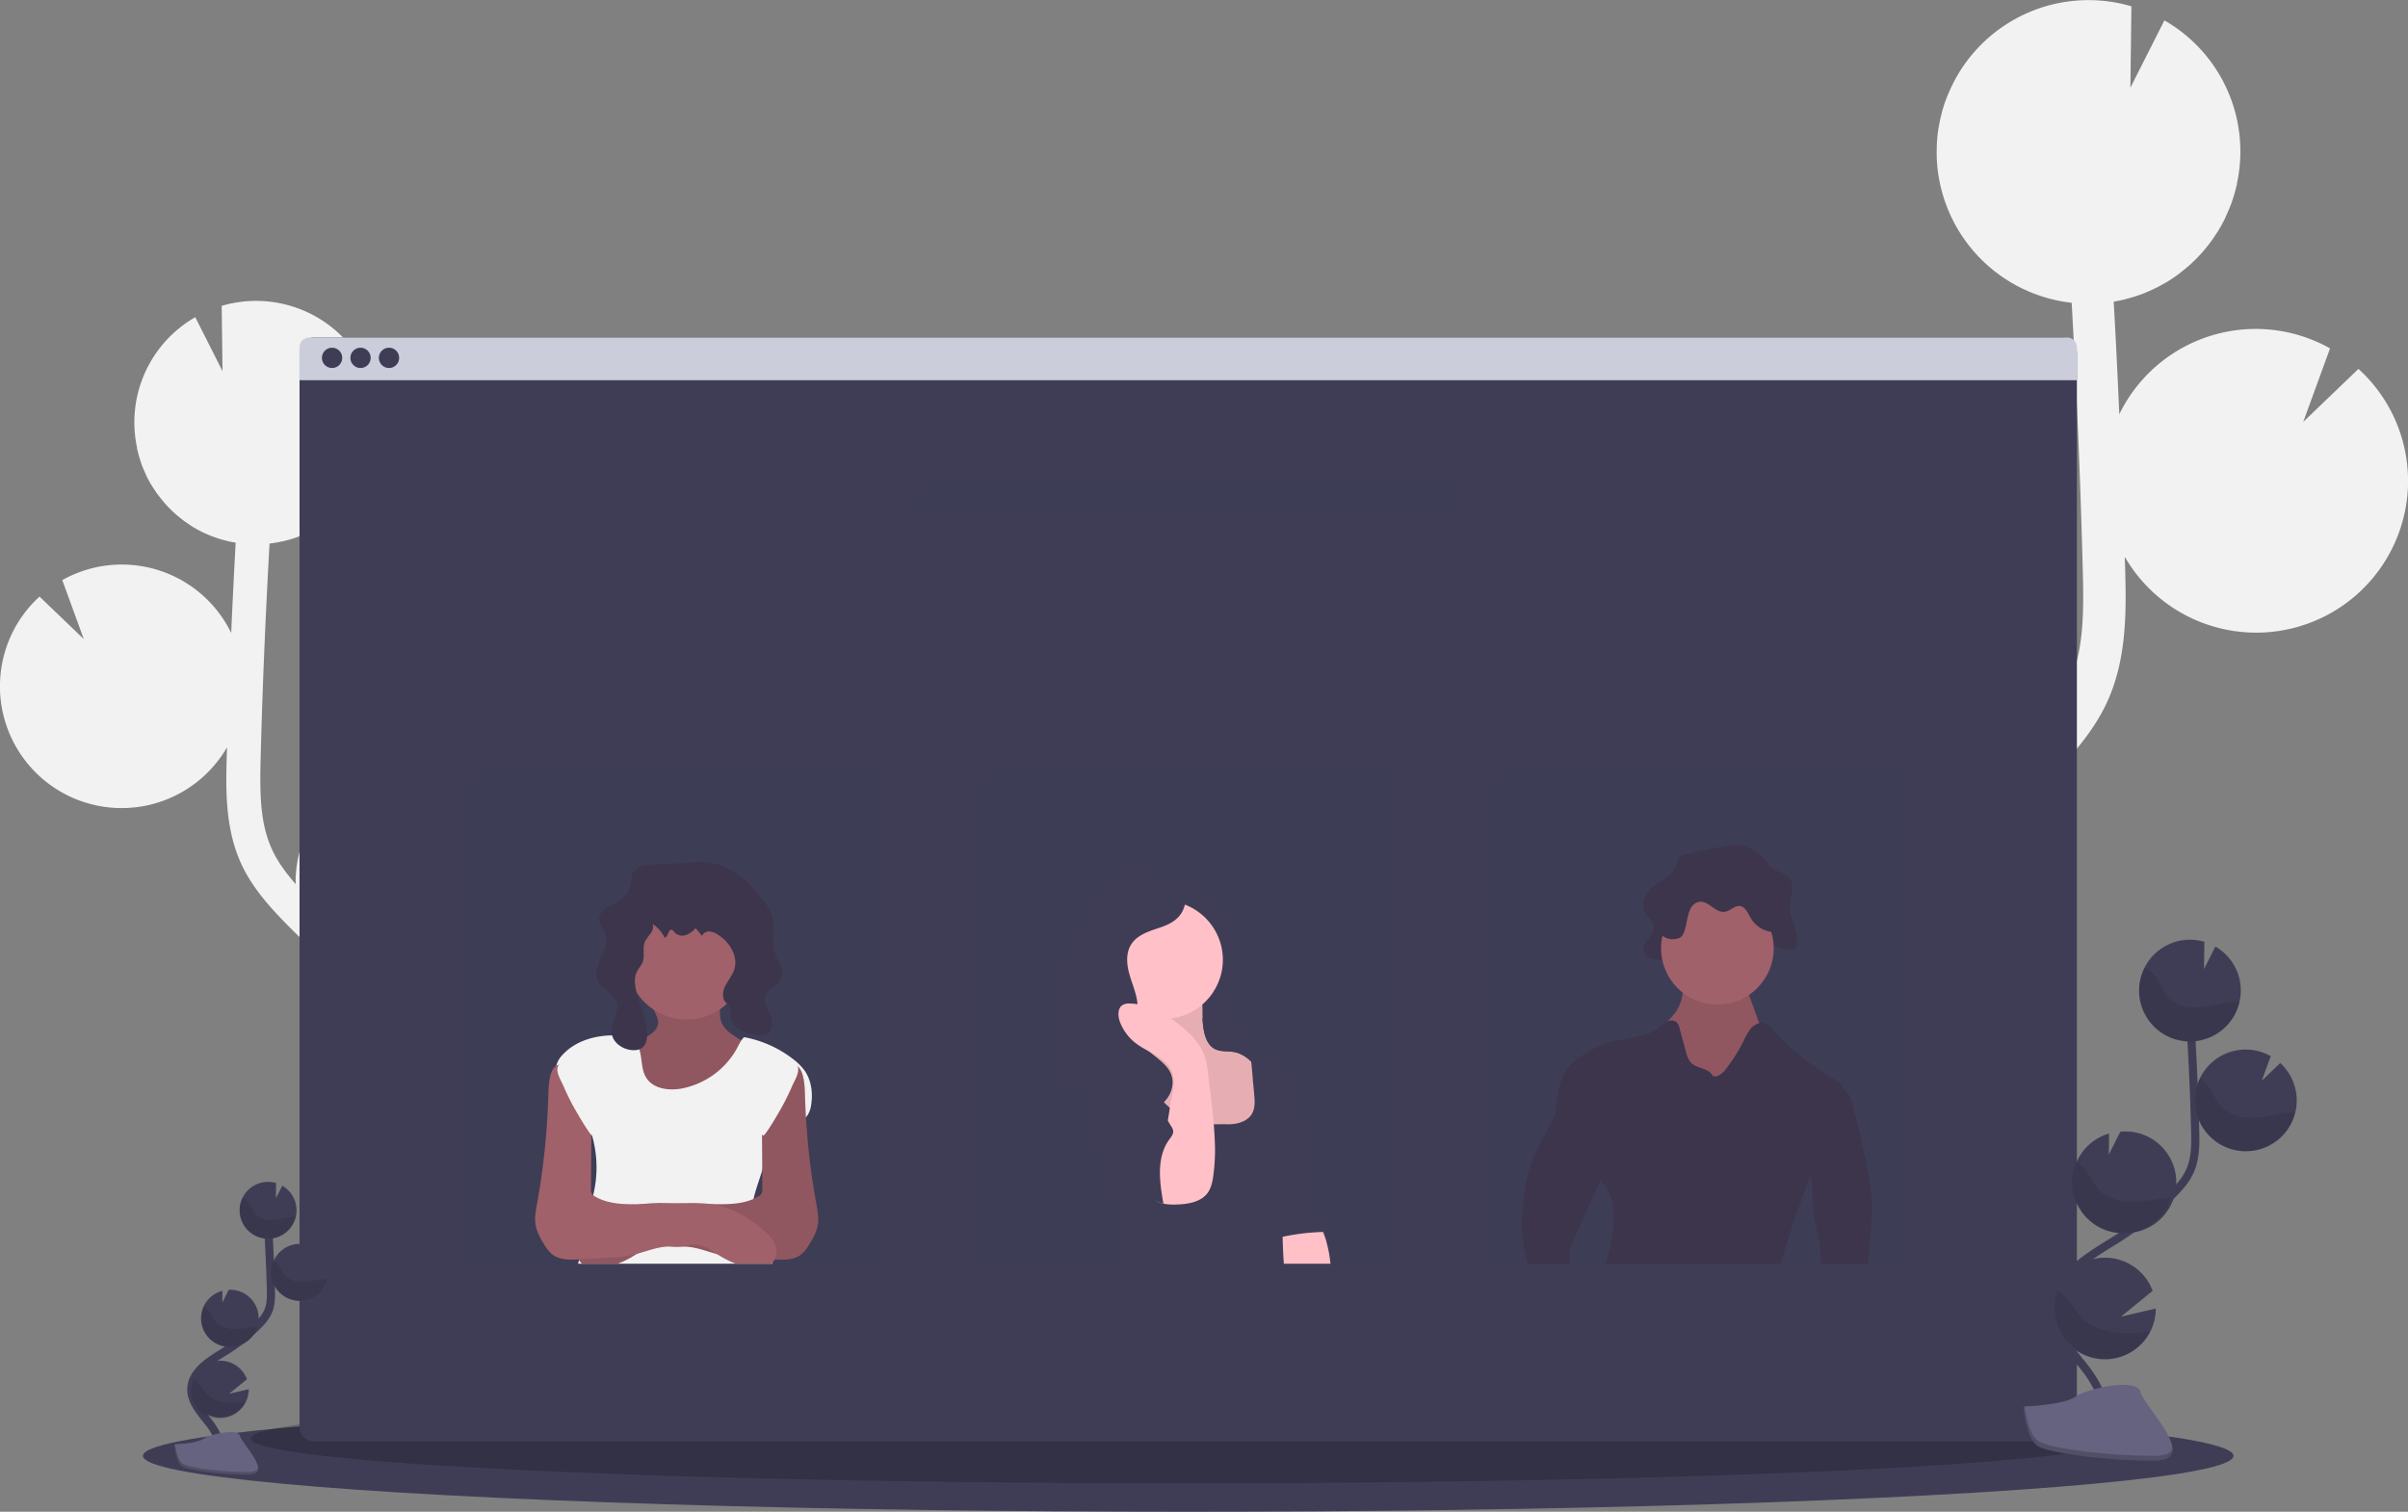 <svg xmlns="http://www.w3.org/2000/svg" width="1184.11" height="743.5" viewBox="0 0 1184.11 743.5"><rect x="0" y="0" width="1184.11" height="743.5" fill="#808080" stroke="none"/><title>team page</title><path d="M231.37,576.52l-6.29-3.91c-.6-.37-1.19-.77-1.79-1.15a59.86,59.86,0,0,0,6.05-116.62l.31,24.66L216.1,452.67h-.17a59.87,59.87,0,0,0-62.58,57c-.06,1.15,0,2.27,0,3.4-4.71-5.38-9-11.15-11.83-17.47-5.73-12.79-5.84-27.28-5.39-44.9.9-34.9,2.41-70.08,4.37-105.14a59.85,59.85,0,0,0,53.16-56.64c.08-1.83.05-3.63,0-5.43,0-.45,0-.89-.07-1.34-.12-1.74-.28-3.46-.55-5.16,0-.28-.1-.55-.15-.82-.24-1.44-.54-2.86-.88-4.26-.13-.53-.26-1.05-.4-1.57-.42-1.53-.88-3-1.42-4.52-.18-.49-.38-1-.58-1.46-.42-1.09-.88-2.17-1.37-3.23-.26-.56-.51-1.12-.78-1.67-.08-.14-.13-.29-.21-.43l0,0a59.84,59.84,0,0,0-70.28-30.36l.4,32.1-13.4-26.52a59.57,59.57,0,0,0-28.55,64.51H75.3c.09.43.22.84.32,1.26.19.79.39,1.57.61,2.35.29,1,.6,2,.93,3,.25.74.49,1.47.77,2.2.41,1.06.87,2.09,1.33,3.12.27.6.51,1.22.8,1.81q1.14,2.32,2.48,4.53c.31.52.66,1,1,1.51.64,1,1.28,2,2,2.93.43.59.89,1.16,1.34,1.73.66.83,1.33,1.65,2,2.44.49.57,1,1.12,1.51,1.66.74.78,1.49,1.53,2.27,2.26.52.49,1,1,1.57,1.46.88.79,1.8,1.53,2.73,2.26.47.37.93.75,1.41,1.11,1.42,1,2.88,2,4.39,3,.28.17.59.31.87.48,1.27.74,2.55,1.45,3.87,2.09.57.28,1.15.53,1.73.79,1.08.48,2.17.95,3.29,1.38l2,.7c1.1.37,2.22.72,3.35,1,.66.18,1.33.37,2,.53,1.22.29,2.47.53,3.73.75l.24.05q-1.23,22.19-2.2,44.39a59.83,59.83,0,0,0-83.07-26l10.58,29-21.77-20.9A59.66,59.66,0,0,0,8,413a58.5,58.5,0,0,0,1.52,16.49,59.84,59.84,0,0,0,110.06,16.3c0,1.5-.1,3-.14,4.51-.4,15.54-.9,34.88,6.85,52.15,5.25,11.7,13.69,21.21,22,29.73,5.43,5.54,11.06,10.91,16.83,16.1a60.09,60.09,0,0,0,21.62,18c9.48,7.3,19.3,14.17,29.45,20.51l6.34,3.94c5.7,3.53,11.54,7.16,17.26,10.93-1-.1-2-.21-3-.26a59.89,59.89,0,0,0-58.94,39l37.4,30.43-41.14-9.54A59.89,59.89,0,0,0,260,715.13l-2.78,3.45q-2.76,3.43-5.45,6.82c-24.34,30.83-31.11,60.09-19.06,82.4l14.66-7.91c-11.73-21.72,5.91-49.52,17.47-64.16q2.64-3.33,5.36-6.7c15.55-19.32,33.17-41.22,32.74-68.08C302.26,620.46,263,596.1,231.37,576.52Z" transform="translate(-7.95 -78.25)" fill="#f2f2f2"/><path d="M913.31,515.26l7.84-4.88c.75-.47,1.48-1,2.23-1.44a74.69,74.69,0,0,1-62-70.11,74,74,0,0,1,6.45-34,74.8,74.8,0,0,1,48-41.38l-.39,30.77,16.91-33.47.2,0a74.7,74.7,0,0,1,78.09,71.13c.07,1.43,0,2.83,0,4.24,5.89-6.71,11.23-13.91,14.76-21.79,7.16-16,7.3-34,6.73-56-1.12-43.55-3-87.43-5.45-131.17a74.66,74.66,0,0,1-66.32-70.67c-.1-2.28-.07-4.53,0-6.77q0-.84.09-1.68c.14-2.17.35-4.32.67-6.43.05-.35.14-.69.19-1q.46-2.7,1.11-5.32c.16-.65.32-1.31.49-2,.53-1.9,1.1-3.79,1.77-5.63.22-.62.48-1.21.72-1.82.54-1.37,1.11-2.71,1.72-4,.32-.69.63-1.39,1-2.08.08-.17.16-.36.25-.53l0,0a74.6,74.6,0,0,1,87.68-37.87l-.5,40,16.72-33.08a74.27,74.27,0,0,1,35.61,80.48h.09c-.12.53-.29,1-.41,1.57-.24,1-.49,2-.76,2.93-.35,1.25-.75,2.47-1.16,3.69-.31.92-.61,1.84-1,2.75-.51,1.32-1.08,2.61-1.66,3.89-.34.75-.64,1.52-1,2.26-.95,1.93-2,3.82-3.09,5.65-.38.65-.82,1.26-1.23,1.89-.8,1.24-1.61,2.46-2.48,3.65-.54.74-1.11,1.44-1.67,2.16-.82,1-1.65,2.06-2.53,3.05q-.91,1-1.89,2.07c-.91,1-1.86,1.9-2.82,2.81-.65.62-1.29,1.24-2,1.83-1.11,1-2.25,1.9-3.42,2.81-.58.46-1.15.95-1.75,1.39-1.77,1.3-3.59,2.54-5.48,3.69-.35.21-.73.39-1.09.6q-2.36,1.4-4.82,2.61c-.71.35-1.44.65-2.16,1-1.35.61-2.71,1.19-4.1,1.72-.82.31-1.64.6-2.46.88-1.38.47-2.77.89-4.18,1.28-.83.23-1.66.46-2.51.67-1.53.36-3.08.66-4.65.93l-.31.06q1.56,27.69,2.75,55.39a74.62,74.62,0,0,1,103.64-32.4l-13.19,36.16,27.15-26.07A74.4,74.4,0,0,1,1192,311.2a72.94,72.94,0,0,1-1.89,20.57,74.66,74.66,0,0,1-137.32,20.34c0,1.87.13,3.76.18,5.63.5,19.39,1.12,43.52-8.54,65.06-6.55,14.61-17.09,26.46-27.51,37.09q-10.17,10.38-21,20.09a74.94,74.94,0,0,1-27,22.43c-11.83,9.11-24.08,17.68-36.74,25.6l-7.91,4.91c-7.11,4.4-14.39,8.93-21.54,13.63,1.26-.12,2.5-.26,3.78-.32A74.72,74.72,0,0,1,980,594.85l-46.66,38,51.33-11.89a74.73,74.73,0,0,1-107.08,67.26c1.16,1.44,2.31,2.88,3.47,4.31,2.29,2.85,4.58,5.69,6.81,8.51,30.36,38.45,38.81,75,23.77,102.8l-18.28-9.87c14.63-27.1-7.38-61.78-21.81-80-2.19-2.77-4.43-5.56-6.68-8.36-19.4-24.1-41.39-51.42-40.85-84.93C824.86,570.07,873.9,539.68,913.31,515.26Z" transform="translate(-7.95 -78.25)" fill="#f2f2f2"/><ellipse cx="584.3" cy="716" rx="514" ry="27.5" fill="#3f3d56"/><ellipse cx="583.3" cy="707.5" rx="460" ry="22" opacity="0.2"/><path d="M1029.24,251.46V780a7.21,7.21,0,0,1-7.21,7.21H162.44a7.2,7.2,0,0,1-7.2-7.21V251.46a7.2,7.2,0,0,1,7.2-7.21H1022A7.21,7.21,0,0,1,1029.24,251.46Z" transform="translate(-7.95 -78.25)" fill="#3f3d56"/><path d="M1029.24,249.06v16.19h-874V249.06a4.81,4.81,0,0,1,4.81-4.81h864.38A4.81,4.81,0,0,1,1029.24,249.06Z" transform="translate(-7.95 -78.25)" fill="#cbceda"/><circle cx="163.29" cy="176" r="5" fill="#3f3d56"/><circle cx="177.29" cy="176" r="5" fill="#3f3d56"/><circle cx="191.29" cy="176" r="5" fill="#3f3d56"/><rect x="451.3" y="239.5" width="266" height="14" fill="#3f3d56" opacity="0.2"/><rect x="230.3" y="381.5" width="205" height="240" fill="#3f3d56" opacity="0.2"/><rect x="481.3" y="381.5" width="205" height="240" fill="#3f3d56" opacity="0.2"/><rect x="740.24" y="459.75" width="205" height="240" transform="translate(1677.54 1081.25) rotate(-180)" fill="#3f3d56" opacity="0.2"/><path d="M331.58,581.73c-.61,3.61-4.18,5.88-7.55,7.29s-7.14,2.58-9.3,5.53c-2.91,4-1.69,9.73,1,13.88,3.05,4.76,7.67,8.27,12.19,11.67a22,22,0,0,0,6.6,3.85,19.62,19.62,0,0,0,5.62.6,102.48,102.48,0,0,0,18.17-1.63c7.69-1.4,15.91-4.2,20-10.88,3.32-5.47,3.11-12.3,2.79-18.7-3.62-.31-6.86-2.28-9.94-4.19-3.64-2.26-7.57-4.89-8.75-9-1.24-4.31.74-9.63-2.21-13-2-2.28-5.39-2.55-8.41-2.63q-6.15-.16-12.29-.17c-2.82,0-9.12-1.18-11.44.7C323.79,568.46,332.35,577.15,331.58,581.73Z" transform="translate(-7.95 -78.25)" fill="#a0616a"/><path d="M331.58,581.73c-.61,3.61-4.18,5.88-7.55,7.29s-7.14,2.58-9.3,5.53c-2.91,4-1.69,9.73,1,13.88,3.05,4.76,7.67,8.27,12.19,11.67a22,22,0,0,0,6.6,3.85,19.62,19.62,0,0,0,5.62.6,102.48,102.48,0,0,0,18.17-1.63c7.69-1.4,15.91-4.2,20-10.88,3.32-5.47,3.11-12.3,2.79-18.7-3.62-.31-6.86-2.28-9.94-4.19-3.64-2.26-7.57-4.89-8.75-9-1.24-4.31.74-9.63-2.21-13-2-2.28-5.39-2.55-8.41-2.63q-6.15-.16-12.29-.17c-2.82,0-9.12-1.18-11.44.7C323.79,568.46,332.35,577.15,331.58,581.73Z" transform="translate(-7.95 -78.25)" opacity="0.1"/><circle cx="337.6" cy="472.09" r="29.33" fill="#a0616a"/><path d="M406.84,621.52a12.64,12.64,0,0,1-1.65,5,8.55,8.55,0,0,1-.9,1.16c-1.65,1.81-4,3-6.13,4.27-6,3.65-12.73,8.4-13.85,15.35a52.6,52.6,0,0,1-1.51,6.4c-1.4,4.76-3.23,9.44-4.3,14.2a32.28,32.28,0,0,0-.89,8.43,25.57,25.57,0,0,0,.24,2.65c.95,6.74,4.41,12.79,8.48,18.54.44.62.88,1.24,1.33,1.85l.29.39H292.21c.16-.61.32-1.21.47-1.82a2.86,2.86,0,0,1,.07-.28c.95-3.81,1.78-7.64,2.36-11.5A73.2,73.2,0,0,0,296,675.8c0-3,.66-6.32,3.17-8,.17-.61.33-1.23.49-1.84a57.15,57.15,0,0,0-.14-27.63c-.14-.56-.3-1.12-.45-1.68-.07-.25-.15-.5-.22-.75a81.93,81.93,0,0,1-2.12-8.11c-.59-3.27-.72-6.75-2.46-9.57s-4.77-4.47-7.46-6.38a17.1,17.1,0,0,1-3.53-3.21h0a7.88,7.88,0,0,1-1.9-4.6,6.8,6.8,0,0,1,.11-1.5,11.51,11.51,0,0,1,3.05-5.45c6.08-6.69,15.37-9.5,24.5-9.62h0c1.41,0,2.81,0,4.2.12a11.83,11.83,0,0,1,4.71,1.06,7.15,7.15,0,0,1,2.35,1.94,11.64,11.64,0,0,1,2,3.78,21,21,0,0,1,.8,3.38c.56,3.57.68,7.37,2.56,10.45,3.41,5.58,11.18,6.6,17.6,5.39a39.7,39.7,0,0,0,27.23-20,36.74,36.74,0,0,1,2-3.63,9.07,9.07,0,0,1,1.36-1.61,55.81,55.81,0,0,1,24.37,11,26.62,26.62,0,0,1,5.78,6C407,610.08,407.68,616,406.84,621.52Z" transform="translate(-7.95 -78.25)" fill="#f2f2f2"/><path d="M409.84,681.91a28.16,28.16,0,0,1-3.67,7.86,18.92,18.92,0,0,1-4.24,5.42c-3.55,2.79-8.46,2.73-13,2.47l-.36,0-2.25-.13-12.91-.77a72.77,72.77,0,0,1-10.2-1.09c-.9-.18-1.79-.4-2.68-.64-5-1.34-9.89-3.34-15.06-3.63-1.5-.09-3,0-4.53,0h-.42a22.53,22.53,0,0,1-3-.2c-1.64-.24-3.25-.76-4.92-.84-4.28-.22-8.06,2.35-11.71,4.69l-1,.62a45,45,0,0,1-8.28,4.12H294.27a5.72,5.72,0,0,1-.81-.75,6.23,6.23,0,0,1-.78-1.07c-.05-.09-.1-.18-.14-.27a9.12,9.12,0,0,1,0-7.71,15.09,15.09,0,0,1,2.53-3.8,35,35,0,0,1,3.66-3.44c6.74-5.62,14.49-10.36,23.11-12,.6-.11,1.21-.21,1.81-.29a80.26,80.26,0,0,1,13-.43l4.07.08,17.05.35h.47c6.85.13,14.05.18,20.24-2.55a23.77,23.77,0,0,0,2.3-1.18,4.33,4.33,0,0,0,1.59-1.38,4.77,4.77,0,0,0,.47-2.6l-.06-9-.12-17.35h0q0-6.39-.08-12.77a8.77,8.77,0,0,1,2.45-7.27c2.49-3.13,8.56-14.18,12.86-14.36a3.46,3.46,0,0,1,2.15.6h0c3.66,2.44,3.68,11.69,3.77,14.81q.15,5.17.45,10.33a350.86,350.86,0,0,0,5,42C410,673.73,410.8,677.91,409.84,681.91Z" transform="translate(-7.95 -78.25)" fill="#a0616a"/><path d="M409.84,681.91a28.16,28.16,0,0,1-3.67,7.86,18.92,18.92,0,0,1-4.24,5.42c-3.55,2.79-8.46,2.73-13,2.47l-.36,0-2.25-.13-12.91-.77a72.77,72.77,0,0,1-10.2-1.09c-.9-.18-1.79-.4-2.68-.64-5-1.34-9.89-3.34-15.06-3.63-1.5-.09-3,0-4.53,0h-.42a22.53,22.53,0,0,1-3-.2c-1.64-.24-3.25-.76-4.92-.84-4.28-.22-8.06,2.35-11.71,4.69l-1,.62a45,45,0,0,1-8.28,4.12H294.27a5.72,5.72,0,0,1-.81-.75,6.23,6.23,0,0,1-.78-1.07c-.05-.09-.1-.18-.14-.27a9.12,9.12,0,0,1,0-7.71,15.09,15.09,0,0,1,2.53-3.8,35,35,0,0,1,3.66-3.44c6.74-5.62,14.49-10.36,23.11-12,.6-.11,1.21-.21,1.81-.29a80.26,80.26,0,0,1,13-.43l4.07.08,17.05.35h.47c6.85.13,14.05.18,20.24-2.55a23.77,23.77,0,0,0,2.3-1.18,4.33,4.33,0,0,0,1.59-1.38,4.77,4.77,0,0,0,.47-2.6l-.06-9-.12-17.35h0q0-6.39-.08-12.77a8.77,8.77,0,0,1,2.45-7.27c2.49-3.13,8.56-14.18,12.86-14.36a3.46,3.46,0,0,1,2.15.6h0c3.66,2.44,3.68,11.69,3.77,14.81q.15,5.17.45,10.33a350.86,350.86,0,0,0,5,42C410,673.73,410.8,677.91,409.84,681.91Z" transform="translate(-7.95 -78.25)" opacity="0.1"/><path d="M326.23,503.83c-2.54.38-5.35,1.06-6.73,3.22-1.08,1.68-1,3.81-1.37,5.77a12.8,12.8,0,0,1-4.92,7.87c-2.1,1.55-4.64,2.42-6.81,3.87s-4.09,3.82-3.8,6.42c.25,2.27,2.06,4,2.91,6.14,1.57,3.9-.28,8.25-2,12.09s-3.34,8.36-1.37,12.07c2.09,3.91,7.48,5.39,9,9.54,1.89,5-3,10.33-2.37,15.66.54,4.38,4.86,7.51,9.23,8.15,2.09.3,4.41.09,6-1.3s2.09-3.66,2.16-5.77c.27-8.14-4.36-15.61-5.71-23.65-.44-2.65-.5-5.49.73-7.88.78-1.51,2-2.75,2.68-4.32,1.35-3.27-.18-7.22,1.27-10.45a27.36,27.36,0,0,1,2.83-4c.93-1.35,1.55-3.14.82-4.61a16.15,16.15,0,0,1,5.95,6.76c1.89-.38,1.84-4.44,3.69-3.86.52.17.82.72,1.16,1.15a5.21,5.21,0,0,0,5.54,1.46,10.89,10.89,0,0,0,4.88-3.51l3.16,3.92a3.61,3.61,0,0,1,3.47-2.2,8.34,8.34,0,0,1,4.1,1.41c6,3.59,10.5,10.94,8.2,17.54-1,2.82-3,5.13-4.34,7.81s-1.68,6.28.46,8.36c.44.44,1,.78,1.38,1.26,1.57,1.85.58,4.67,1.05,7,.83,4.29,5.89,6,10.15,7,3,.68,6.57,1.19,8.67-1,2.3-2.4,1.27-6.33-.12-9.35s-3-6.51-1.51-9.47,5.86-4,7.43-7.09c2-3.93-1.53-8.24-2.94-12.42-1.93-5.72.22-12.14-1.36-18a25.12,25.12,0,0,0-4.42-8.12c-4.67-6.28-10.27-12.05-17.21-15.69-6.56-3.44-13.17-4-20.4-3.13C339.28,503.3,332.74,502.86,326.23,503.83Z" transform="translate(-7.95 -78.25)" fill="#3c354c"/><path d="M383.23,636.74a2.42,2.42,0,0,1-1.15-1.59q-3.33-9.36-6.24-18.85a7.33,7.33,0,0,1-.47-3.51,6.82,6.82,0,0,1,2.68-3.65A40,40,0,0,1,389,602.72c2.88-1.13,7.13-3.14,10-1.31,3.56,2.27-.24,8-1.54,11a114.08,114.08,0,0,1-6,12C390.78,625.61,384.14,637.1,383.23,636.74Z" transform="translate(-7.95 -78.25)" fill="#f2f2f2"/><path d="M388.94,697.66A6,6,0,0,1,388,699a3.06,3.06,0,0,1-.36.36,4.19,4.19,0,0,1-.45.39H369.8a45,45,0,0,1-8.28-4.12l-1-.62c-3.65-2.34-7.43-4.91-11.71-4.69-1.67.08-3.28.6-4.92.84a22.53,22.53,0,0,1-3,.2h-.42c-1.51,0-3-.07-4.53,0-5.17.29-10.05,2.29-15.06,3.63-.89.24-1.78.46-2.68.64a72.77,72.77,0,0,1-10.2,1.09l-15.16.9h-.36c-4.53.26-9.44.32-13-2.47a18.92,18.92,0,0,1-4.24-5.42,28.16,28.16,0,0,1-3.67-7.86c-1-4-.16-8.18.57-12.23a352.25,352.25,0,0,0,5.43-52.34c.09-3.13.11-12.41,3.79-14.82a3.19,3.19,0,0,1,1.39-.54h0a3.56,3.56,0,0,1,.74,0c4.3.18,10.37,11.23,12.86,14.36a8.77,8.77,0,0,1,2.45,7.27q0,6.16-.08,12.34c0,.19,0,.38,0,.56q-.07,13.14-.17,26.27a4.77,4.77,0,0,0,.47,2.6,2.86,2.86,0,0,0,.52.63,6.63,6.63,0,0,0,1.07.75c6.65,3.92,14.82,3.88,22.54,3.73h.47l17.05-.35,4.07-.08a80.26,80.26,0,0,1,13,.43c.6.08,1.21.18,1.81.29A47.08,47.08,0,0,1,377.85,679q2.5,1.77,4.86,3.74c2.46,2,4.88,4.32,6.19,7.24A9.12,9.12,0,0,1,388.94,697.66Z" transform="translate(-7.95 -78.25)" fill="#a0616a"/><path d="M299.28,636.74a2.45,2.45,0,0,0,1.15-1.59q3.33-9.36,6.24-18.85a7.45,7.45,0,0,0,.46-3.51,6.82,6.82,0,0,0-2.68-3.65,39.74,39.74,0,0,0-10.94-6.42c-2.88-1.13-7.12-3.14-10-1.31-3.56,2.27.23,8,1.54,11a112.09,112.09,0,0,0,6,12C291.73,625.61,298.37,637.1,299.28,636.74Z" transform="translate(-7.95 -78.25)" fill="#f2f2f2"/><path d="M840.33,523.23c5.95-1.45,10.57,8.4,16.56,7.23,3.29-.64,5.83-4.54,9.16-4.25,3.79.33,5.41,5.51,7.35,9.3,3.37,6.56,10.18,10.53,16.74,9.74,2.06-2.72,1.67-6.9.62-10.3s-2.65-6.7-2.69-10.32c-.05-4.79,2.58-10.09.2-14-1.83-3-5.57-3.24-8.32-5.09-2.15-1.44-3.66-3.85-5.46-5.82a18.05,18.05,0,0,0-11.13-5.85c-3.54-.4-7.1.36-10.6,1.12l-16.36,3.54a4.55,4.55,0,0,0-2.55,1.17,8.81,8.81,0,0,0-1.32,3.35c-1.55,5.08-6.41,7.46-10.38,10.28s-7.74,8.4-5.55,13.15c1.24,2.69,4.16,4.35,4.47,7.37.27,2.7-1.68,4.91-3.27,6.91-6.75,8.46,8.38,12.86,12,7.12C833.83,541.56,831.82,525.31,840.33,523.23Z" transform="translate(-7.95 -78.25)" fill="#3c354c"/><path d="M831.68,576.44c-1.42,1.85-3.27,3.39-4.41,5.43a12.49,12.49,0,0,0-.66,9.37,35.4,35.4,0,0,0,4.27,8.6,50,50,0,0,0,7.5,10,18.25,18.25,0,0,0,11,5.46c4.45.33,8.75-1.51,12.78-3.44a14,14,0,0,0,4.61-3,14.29,14.29,0,0,0,2.24-4.07l3.47-8.31a22.89,22.89,0,0,0,2-6.38c.36-3.45-.84-6.86-2-10.13l-6.35-17.47a5.9,5.9,0,0,0-1.52-2.65,5.73,5.73,0,0,0-2.34-1,67.92,67.92,0,0,0-12.27-2c-3.08-.21-10.07-1.3-12.76.44-2.47,1.61-1.44,5.71-1.73,8.36A21.17,21.17,0,0,1,831.68,576.44Z" transform="translate(-7.95 -78.25)" fill="#a0616a"/><path d="M831.68,576.44c-1.42,1.85-3.27,3.39-4.41,5.43a12.49,12.49,0,0,0-.66,9.37,35.4,35.4,0,0,0,4.27,8.6,50,50,0,0,0,7.5,10,18.25,18.25,0,0,0,11,5.46c4.45.33,8.75-1.51,12.78-3.44a14,14,0,0,0,4.61-3,14.29,14.29,0,0,0,2.24-4.07l3.47-8.31a22.89,22.89,0,0,0,2-6.38c.36-3.45-.84-6.86-2-10.13l-6.35-17.47a5.9,5.9,0,0,0-1.52-2.65,5.73,5.73,0,0,0-2.34-1,67.92,67.92,0,0,0-12.27-2c-3.08-.21-10.07-1.3-12.76.44-2.47,1.61-1.44,5.71-1.73,8.36A21.17,21.17,0,0,1,831.68,576.44Z" transform="translate(-7.95 -78.25)" opacity="0.1"/><circle cx="844.51" cy="466.38" r="27.7" fill="#a0616a"/><path d="M913.84,613.8c.06,7.64-2.87,15-5.9,22s-6.88,13.91-9.84,21.1c-.24.58-.47,1.17-.7,1.76q-7.64,19.74-13.52,40.09l-.29,1h-85.9c3.92-15,7.28-30-2.12-40.35-.29-.32-.58-.65-.86-1-6.15-7.41-8.91-17.52-16.22-23.82-1.68-1.45-3.63-2.73-4.67-4.7a8.54,8.54,0,0,1-.88-3.9,26.48,26.48,0,0,1,.22-3.56c.72-6.5,1.65-13.32,5.57-18.56a27.42,27.42,0,0,1,6.35-5.9,50.67,50.67,0,0,1,17.71-7.91c7.16-1.64,15.06-1.88,20.9-6.35a24.71,24.71,0,0,1,4-3l.4-.17a4.16,4.16,0,0,1,4.31.46,5.93,5.93,0,0,1,1.44,3q1.59,5.82,3.19,11.64a11.89,11.89,0,0,0,2.41,5.24c2.83,2.94,8.24,2.59,10.44,6,1.32,2.07,4.79-.34,6.3-2.26a84.8,84.8,0,0,0,9.45-14.94,24,24,0,0,1,3.5-5.83,7.92,7.92,0,0,1,3.86-2.34,5.2,5.2,0,0,1,2.22-.06c2.16.44,3.74,2.22,5.21,3.86a117,117,0,0,0,30.74,24.45,5.09,5.09,0,0,1,2.25,1.86,3.85,3.85,0,0,1,.38,1.61C913.83,613.43,913.84,613.62,913.84,613.8Z" transform="translate(-7.95 -78.25)" fill="#3c354c"/><path d="M843.32,521.82c4.63-1,8.22,5.65,12.88,4.86,2.56-.42,4.54-3,7.12-2.85,2.95.22,4.21,3.7,5.72,6.24a13.83,13.83,0,0,0,13,6.55c1.6-1.83,1.3-4.63.48-6.92s-2.07-4.51-2.1-6.93c0-3.23,2-6.79.16-9.42-1.42-2-4.33-2.18-6.47-3.42-1.67-1-2.84-2.59-4.25-3.91a14.79,14.79,0,0,0-8.65-3.93,29.42,29.42,0,0,0-8.24.75l-12.72,2.38a3.76,3.76,0,0,0-2,.78,5.51,5.51,0,0,0-1,2.25c-1.21,3.42-5,5-8.07,6.91s-6,5.65-4.32,8.84c1,1.81,3.23,2.92,3.47,5,.22,1.81-1.3,3.3-2.54,4.64-5.24,5.68,6.52,8.64,9.35,4.78C838.27,534.14,836.7,523.22,843.32,521.82Z" transform="translate(-7.95 -78.25)" fill="#3c354c"/><path d="M926.84,699.75H903.45c.38-9.58-3.52-19.31-4-29.08-.18-3.67.13-7.4-.61-11a24.1,24.1,0,0,0-.75-2.77c-.59-1.85-1.31-3.67-1.87-5.53-1.86-6.21-1.79-12.81-1.7-19.29q.16-10.73.34-21.44c0-1.86-.55-4.6,1.14-5.38,3.81-1.76,7.77,1.73,11.27,4,2.1,1.4,4.5,2.5,6.54,4a12.22,12.22,0,0,1,3.11,3.1,17.38,17.38,0,0,1,2.07,5.39q4.25,16.23,7.4,32.73a106.24,106.24,0,0,1,2,14.5C929,679.22,926.87,689.55,926.84,699.75Z" transform="translate(-7.95 -78.25)" fill="#3c354c"/><path d="M781.56,688.61c-1,2.44-2.08,5-1.93,7.66a11.91,11.91,0,0,0,.8,3.48H759.24a78.17,78.17,0,0,1-2.4-11c-1-7.24-.45-14.61.49-21.87A79.83,79.83,0,0,1,761,650.31c2.46-6.89,6.35-13.13,9.66-19.61.78-1.51,1.49-3.21,2.32-4.71,1.78-3.29,4.08-5.71,8.66-3.5,11.39,5.49,16.28,24.72,13.11,35.92a.29.29,0,0,1,0,.09,55.42,55.42,0,0,1-3.38,8.27Q786.21,677.59,781.56,688.61Z" transform="translate(-7.95 -78.25)" fill="#3c354c"/><path d="M595.94,509.23a10.12,10.12,0,0,1,5.35,4.54c.91,1.89.88,4.1,1.5,6.11,1.31,4.23,5.25,7,7.7,10.7,3.32,5,3.71,11.37,3.48,17.37s-1,12.12.5,17.95c.71,2.84,1.92,5.54,2.41,8.43.59,3.5.1,7.16,1,10.6.79,3.13,2.64,5.87,4.46,8.53l7.78,11.37a89.83,89.83,0,0,1-10.27-3.09,18.42,18.42,0,0,0,5.55,8.39l-5.62-6.8a16.12,16.12,0,0,0-4.19-4c-2.06-1.17-4.5-1.35-6.82-1.83-4.45-.9-8.91-3.18-11.09-7.19-2.91-5.34-1-12.05-2.67-17.91-1.19-4.28-4.13-7.81-6.15-11.75-4.59-8.93-4.31-19.46-5.75-29.4-.62-4.22-1.56-8.41-1.58-12.68,0-3.15.31-9.13,3.61-10.74C588,506.48,593.28,508.1,595.94,509.23Z" transform="translate(-7.95 -78.25)" fill="#3f3d56"/><path d="M599.37,580.76c.47,5.22,1.56,11.38,6.32,13.57,2.69,1.24,5.82.78,8.74,1.26,5.51.89,10,5.13,12.6,10.1s3.43,10.61,4,16.17c.75,6.95,1,14.5-2.83,20.36-3.09,4.75-8.43,7.64-13.9,9.11a38.79,38.79,0,0,1-32.37-6c-4.53-3.29-8.27-7.53-11.91-11.77-7.93-9.23-15.91-19.35-17.54-31.41-.19-1.37-.17-3,1-3.84a4.19,4.19,0,0,1,2.55-.51l7.6.14c1.93,0,4.11,0,5.42-1.45s1.23-3.27,1.18-5q-.29-11-.58-22.05a3.17,3.17,0,0,1,.5-2.23,2.94,2.94,0,0,1,1.75-.75c4.19-.71,8.57,0,12.67-1.14,3.9-1.07,10-5.55,12.89-.95C599.88,568.22,599,576.32,599.37,580.76Z" transform="translate(-7.95 -78.25)" fill="#ffc1c7"/><path d="M599.37,580.76c.47,5.22,1.56,11.38,6.32,13.57,2.69,1.24,5.82.78,8.74,1.26,5.51.89,10,5.13,12.6,10.1s3.43,10.61,4,16.17c.75,6.95,1,14.5-2.83,20.36-3.09,4.75-8.43,7.64-13.9,9.11a38.79,38.79,0,0,1-32.37-6c-4.53-3.29-8.27-7.53-11.91-11.77-7.93-9.23-15.91-19.35-17.54-31.41-.19-1.37-.17-3,1-3.84a4.19,4.19,0,0,1,2.55-.51l7.6.14c1.93,0,4.11,0,5.42-1.45s1.23-3.27,1.18-5q-.29-11-.58-22.05a3.17,3.17,0,0,1,.5-2.23,2.94,2.94,0,0,1,1.75-.75c4.19-.71,8.57,0,12.67-1.14,3.9-1.07,10-5.55,12.89-.95C599.88,568.22,599,576.32,599.37,580.76Z" transform="translate(-7.95 -78.25)" opacity="0.1"/><circle cx="572.28" cy="472.03" r="29.05" fill="#ffc1c7"/><path d="M644.89,674.68a27.08,27.08,0,0,1-.83,3.51,82.44,82.44,0,0,1-3.2,7.89c-.46,1.07-.89,2.14-1.26,3.24-.29.86-.54,1.74-.76,2.62s-.48,2.07-.66,3.12c-.27,1.55-.47,3.12-.63,4.69H561.74a47.26,47.26,0,0,0-.43-11.5A75.65,75.65,0,0,0,556.63,673c-4.83-12.38-10.23-25-13.2-37.91,0,0,0,0,0-.05a75.34,75.34,0,0,1-1.84-25.64c.06-.5.13-1,.2-1.52a39.16,39.16,0,0,1,.73-3.86,21.27,21.27,0,0,1,4.83-9.78c3.4-3.66,9.15-5.47,13.56-3.13,2.66,1.41,4.31,3.91,5.63,6.68.84,1.76,1.55,3.62,2.29,5.39a55,55,0,0,0,11.48,17.15c.93,1,1.91,1.89,2.92,2.77s1.89,1.62,2.88,2.38c3.21,2.47,7.08,5.6,11.27,5.71,2.43.07,4.91,0,7.42,0,2.2,0,4.42-.09,6.61,0,4.69.09,10-1.24,12.27-5.35,1.55-2.81,1.29-6.24,1-9.44-.23-2.5-.46-5-.7-7.51,0-.13,0-.26,0-.39-.16-1.81-.33-3.6-.5-5.41h0c-.08-.87-.16-1.75-.25-2.62v0l-.18-1.94q1.25-.14,2.52-.24c3.79-.3,7.66-.23,10.92,1.62,3.1,1.75,5,4.76,6.22,8.17a32.82,32.82,0,0,1,1.56,7.5c1.12,11.35-.69,22.8-.07,34.18C644.6,658,646.34,666.55,644.89,674.68Z" transform="translate(-7.95 -78.25)" fill="#3f3d56"/><path d="M662.2,699.75H639.27c-.19-2.6-.34-5.2-.43-7.81-.08-1.8-.14-3.61-.17-5.41q-.15-7.28.12-14.52a32.75,32.75,0,0,0,14.75,4.21,28.25,28.25,0,0,1,5,7.93,38.47,38.47,0,0,1,1.71,4.91.14.14,0,0,1,0,.07A65.63,65.63,0,0,1,662.2,699.75Z" transform="translate(-7.95 -78.25)" fill="#ffc1c7"/><path d="M660.19,684.12a106.7,106.7,0,0,0-25.7,3.4c-1.11-5.48-.57-11.14,0-16.7l3.71-38.21c.27-2.83-.25-28.81,5.23-24.22,2,1.69,4.56,16.88,5.19,19.32.95,3.69,1.7,7.42,2.37,11.16,1.37,7.68,2.3,15.42,3.63,23.11C655,664.2,658.21,684.14,660.19,684.12Z" transform="translate(-7.95 -78.25)" fill="#3f3d56"/><path d="M591.3,513.34a5,5,0,0,0-.6-2.61,4.34,4.34,0,0,0-3.11-1.64c-4.19-.65-8.79,1-12.58-.88-2-1-3.51-3-5.51-4.11-4.72-2.67-10.68,0-14.86,3.46a43.38,43.38,0,0,0-13.93,21.22c-1.86,6.42-2.61,13.93-7.93,18-2.2,1.68-5,2.61-6.65,4.85-1.24,1.72-1.53,3.93-1.76,6-.55,4.88-1,9.88.27,14.62,1,3.53,2.85,6.73,4,10.2a27.08,27.08,0,0,1-7.38,28.18,8.78,8.78,0,0,0,6.5,1.13,5.57,5.57,0,0,1-.94,2.87c6.8-.22,12.71-6.84,19.36-5.39,5.08,1.1,7.91,6.34,11.7,9.9,4.88,4.59,12.46,6.51,18.59,3.79s9.85-10.46,7.25-16.64c-3-7-12.09-9.81-15.26-16.76-2.45-5.39-.63-11.67-1.16-17.56-.45-5.06-2.63-9.77-4-14.66s-1.8-10.48,1-14.74c2.94-4.52,8.57-6.28,13.69-8C589.52,530.85,591.74,525,591.3,513.34Z" transform="translate(-7.95 -78.25)" fill="#3f3d56"/><path d="M584.16,617.78c.83-4,1.65-8.37.19-12.24-2.72-7.22-11.61-9.47-17.76-14.12a24,24,0,0,1-7.9-10.53c-1.12-2.93-1.27-7,1.48-8.48a6.67,6.67,0,0,1,3.43-.6c9.58.22,18.36,5.43,25.71,11.59,4.27,3.59,8.33,7.7,10.46,12.85,1.51,3.65,2,7.63,2.43,11.55l1.5,13a203.79,203.79,0,0,1,1.73,22.47,99.15,99.15,0,0,1-.81,12.89c-.38,3-1,6.16-2.73,8.65-3.32,4.63-9.7,5.67-15.4,5.83a26.6,26.6,0,0,1-6.43-.41c-9.47-2.06-16.65-15.32-9.49-23.51,3-3.48,7.62-3.57,9.35-8.34C582.24,632.06,582.8,624.41,584.16,617.78Z" transform="translate(-7.95 -78.25)" fill="#ffc1c7"/><path d="M576.47,620.06l7.47,12.21a5.58,5.58,0,0,1,.91,2.11c.21,1.59-1,3-1.92,4.29-6.44,8.8-4.8,20.9-2.86,31.63a57.41,57.41,0,0,1-39.46-46.47c-.94-6.39-2.46-16.91,3.21-21.07C557.48,592.74,570.06,609.6,576.47,620.06Z" transform="translate(-7.95 -78.25)" fill="#3f3d56"/><path d="M614.43,595.59c-2.92-.48-6,0-8.74-1.26-4.76-2.19-5.85-8.35-6.32-13.57,0-.48-.07-1-.09-1.57a43.43,43.43,0,0,1,5.53-4.81,27.18,27.18,0,0,1,5.65-2.49l5.28-1.86a30.25,30.25,0,0,1,1.14,4.3c.59,3.5.1,7.16,1,10.6.79,3.13,2.64,5.87,4.46,8.53l7.78,11.37c-1.41-.33-2.81-.71-4.2-1.11C623.23,599.64,619.2,596.36,614.43,595.59Z" transform="translate(-7.95 -78.25)" fill="#3f3d56"/><path d="M114.84,794.92c3-5.51-.4-12.27-4.29-17.18s-8.61-10-8.51-16.29c.15-9,9.7-14.31,17.33-19.09a84,84,0,0,0,15.56-12.51,22.8,22.8,0,0,0,4.78-6.4c1.58-3.52,1.54-7.52,1.44-11.37q-.51-19.26-1.91-38.49" transform="translate(-7.95 -78.25)" fill="none" stroke="#3f3d56" stroke-miterlimit="10" stroke-width="4"/><path d="M153.75,672.89a14,14,0,0,0-7-11.5l-3.14,6.22.1-7.53a14.22,14.22,0,0,0-4.63-.56,14,14,0,1,0,14.68,13.37Z" transform="translate(-7.95 -78.25)" fill="#3f3d56"/><path d="M128.72,767.88a14,14,0,1,1,.68-11.3l-8.77,7.13,9.65-2.23A14,14,0,0,1,128.72,767.88Z" transform="translate(-7.95 -78.25)" fill="#3f3d56"/><path d="M121.79,740.63a14,14,0,0,1-4.45-27.53l-.08,5.78,3.18-6.29h0A14,14,0,0,1,135.15,726a13.84,13.84,0,0,1-.6,4.79A14,14,0,0,1,121.79,740.63Z" transform="translate(-7.95 -78.25)" fill="#3f3d56"/><path d="M155.86,718a14,14,0,1,1,6.21-26.27l-2.48,6.8,5.1-4.9a14,14,0,0,1,4.53,9.69,13.79,13.79,0,0,1-.35,3.87A14,14,0,0,1,155.86,718Z" transform="translate(-7.95 -78.25)" fill="#3f3d56"/><path d="M151.86,676.63c-3.24.35-6.39,1.36-9.64,1.56s-6.82-.57-8.88-3.1c-1.1-1.36-1.66-3.08-2.59-4.57a10,10,0,0,0-3.54-3.33,14,14,0,1,0,26.24,9.32Q152.65,676.54,151.86,676.63Z" transform="translate(-7.95 -78.25)" opacity="0.1"/><path d="M155.86,718a14,14,0,0,1-13.35-20,10.37,10.37,0,0,1,2.82,2.82c1,1.51,1.61,3.26,2.78,4.64,2.19,2.57,5.92,3.41,9.31,3.26s6.66-1.12,10-1.43c.47,0,.94-.07,1.42-.08A14,14,0,0,1,155.86,718Z" transform="translate(-7.95 -78.25)" opacity="0.1"/><path d="M121.79,740.63a14,14,0,0,1-13.46-19.76,11.48,11.48,0,0,1,3,2.85c1.09,1.54,1.77,3.32,3,4.74,2.37,2.63,6.35,3.56,9.93,3.48s6.83-.93,10.28-1.2A14,14,0,0,1,121.79,740.63Z" transform="translate(-7.95 -78.25)" opacity="0.1"/><path d="M128.72,767.88a14,14,0,0,1-25.59-11.45,13.84,13.84,0,0,1,3.08,2.75c1.34,1.62,2.22,3.47,3.76,5,2.87,2.82,7.5,4,11.63,4.09A60,60,0,0,0,128.72,767.88Z" transform="translate(-7.95 -78.25)" opacity="0.1"/><path d="M93.67,788.57s11.08-.34,14.42-2.72,17-5.21,17.86-1.4,16.65,19,4.15,19.06-29.06-1.94-32.4-4S93.67,788.57,93.67,788.57Z" transform="translate(-7.95 -78.25)" fill="#656380"/><path d="M130.32,802.19c-12.51.1-29.06-2-32.39-4-2.54-1.55-3.55-7.09-3.89-9.65h-.37s.7,8.94,4,11,19.89,4.07,32.4,4c3.61,0,4.85-1.31,4.78-3.21C134.38,801.45,133,802.16,130.32,802.19Z" transform="translate(-7.95 -78.25)" opacity="0.2"/><path d="M1040.59,781.3c5.29-9.8-.71-21.81-7.62-30.56s-15.32-17.84-15.14-29c.26-16,17.25-25.47,30.82-33.95a149.88,149.88,0,0,0,27.68-22.26c3.34-3.4,6.56-7,8.51-11.38,2.81-6.26,2.73-13.38,2.55-20.24q-.89-34.26-3.39-68.46" transform="translate(-7.95 -78.25)" fill="none" stroke="#3f3d56" stroke-miterlimit="10" stroke-width="4"/><path d="M1109.81,564.23a24.93,24.93,0,0,0-12.46-20.46l-5.59,11.06.17-13.39a25,25,0,1,0,17.88,22.79Z" transform="translate(-7.95 -78.25)" fill="#3f3d56"/><path d="M1065.29,733.21a25,25,0,1,1,1.2-20.1L1050.9,725.8l17.15-4A24.76,24.76,0,0,1,1065.29,733.21Z" transform="translate(-7.95 -78.25)" fill="#3f3d56"/><path d="M1053,684.73a25,25,0,0,1-7.92-49l-.13,10.29,5.65-11.19h.07a25,25,0,1,1,2.33,49.88Z" transform="translate(-7.95 -78.25)" fill="#3f3d56"/><path d="M1113.57,644.4a25,25,0,1,1,11-46.72l-4.41,12.09,9.08-8.71a24.84,24.84,0,0,1,8.07,17.23,24.49,24.49,0,0,1-.64,6.88A25,25,0,0,1,1113.57,644.4Z" transform="translate(-7.95 -78.25)" fill="#3f3d56"/><path d="M1106.45,570.88c-5.76.63-11.36,2.42-17.15,2.78s-12.13-1-15.79-5.52c-2-2.42-3-5.48-4.62-8.13a17.7,17.7,0,0,0-6.28-5.91,25,25,0,1,0,46.67,16.57C1108.33,570.71,1107.39,570.78,1106.45,570.88Z" transform="translate(-7.95 -78.25)" opacity="0.1"/><path d="M1113.57,644.4a25,25,0,0,1-23.75-35.61,18.45,18.45,0,0,1,5,5c1.78,2.69,2.85,5.79,5,8.25,3.88,4.58,10.53,6.07,16.55,5.8s11.84-2,17.85-2.54c.83-.07,1.67-.13,2.51-.15A25,25,0,0,1,1113.57,644.4Z" transform="translate(-7.95 -78.25)" opacity="0.1"/><path d="M1053,684.73a25,25,0,0,1-24-35.15,20.24,20.24,0,0,1,5.27,5.08c1.94,2.74,3.15,5.89,5.42,8.41,4.22,4.69,11.3,6.35,17.68,6.2,6.18-.14,12.13-1.66,18.28-2.13A25,25,0,0,1,1053,684.73Z" transform="translate(-7.95 -78.25)" opacity="0.1"/><path d="M1065.29,733.21a25,25,0,0,1-45.52-20.37,25,25,0,0,1,5.48,4.88c2.37,2.9,3.94,6.18,6.68,8.88,5.11,5,13.35,7.07,20.68,7.26A108.65,108.65,0,0,0,1065.29,733.21Z" transform="translate(-7.95 -78.25)" opacity="0.1"/><path d="M1002.94,770s19.7-.61,25.64-4.84,30.31-9.28,31.79-2.5,29.61,33.74,7.36,33.91-51.69-3.46-57.62-7.07S1002.94,770,1002.94,770Z" transform="translate(-7.95 -78.25)" fill="#656380"/><path d="M1068.13,794.23c-22.25.18-51.69-3.46-57.62-7.07-4.51-2.75-6.31-12.62-6.92-17.17l-.65,0s1.24,15.89,7.17,19.5,35.38,7.25,57.62,7.07c6.43-.05,8.64-2.33,8.52-5.72C1075.36,792.92,1072.91,794.2,1068.13,794.23Z" transform="translate(-7.95 -78.25)" opacity="0.2"/></svg>